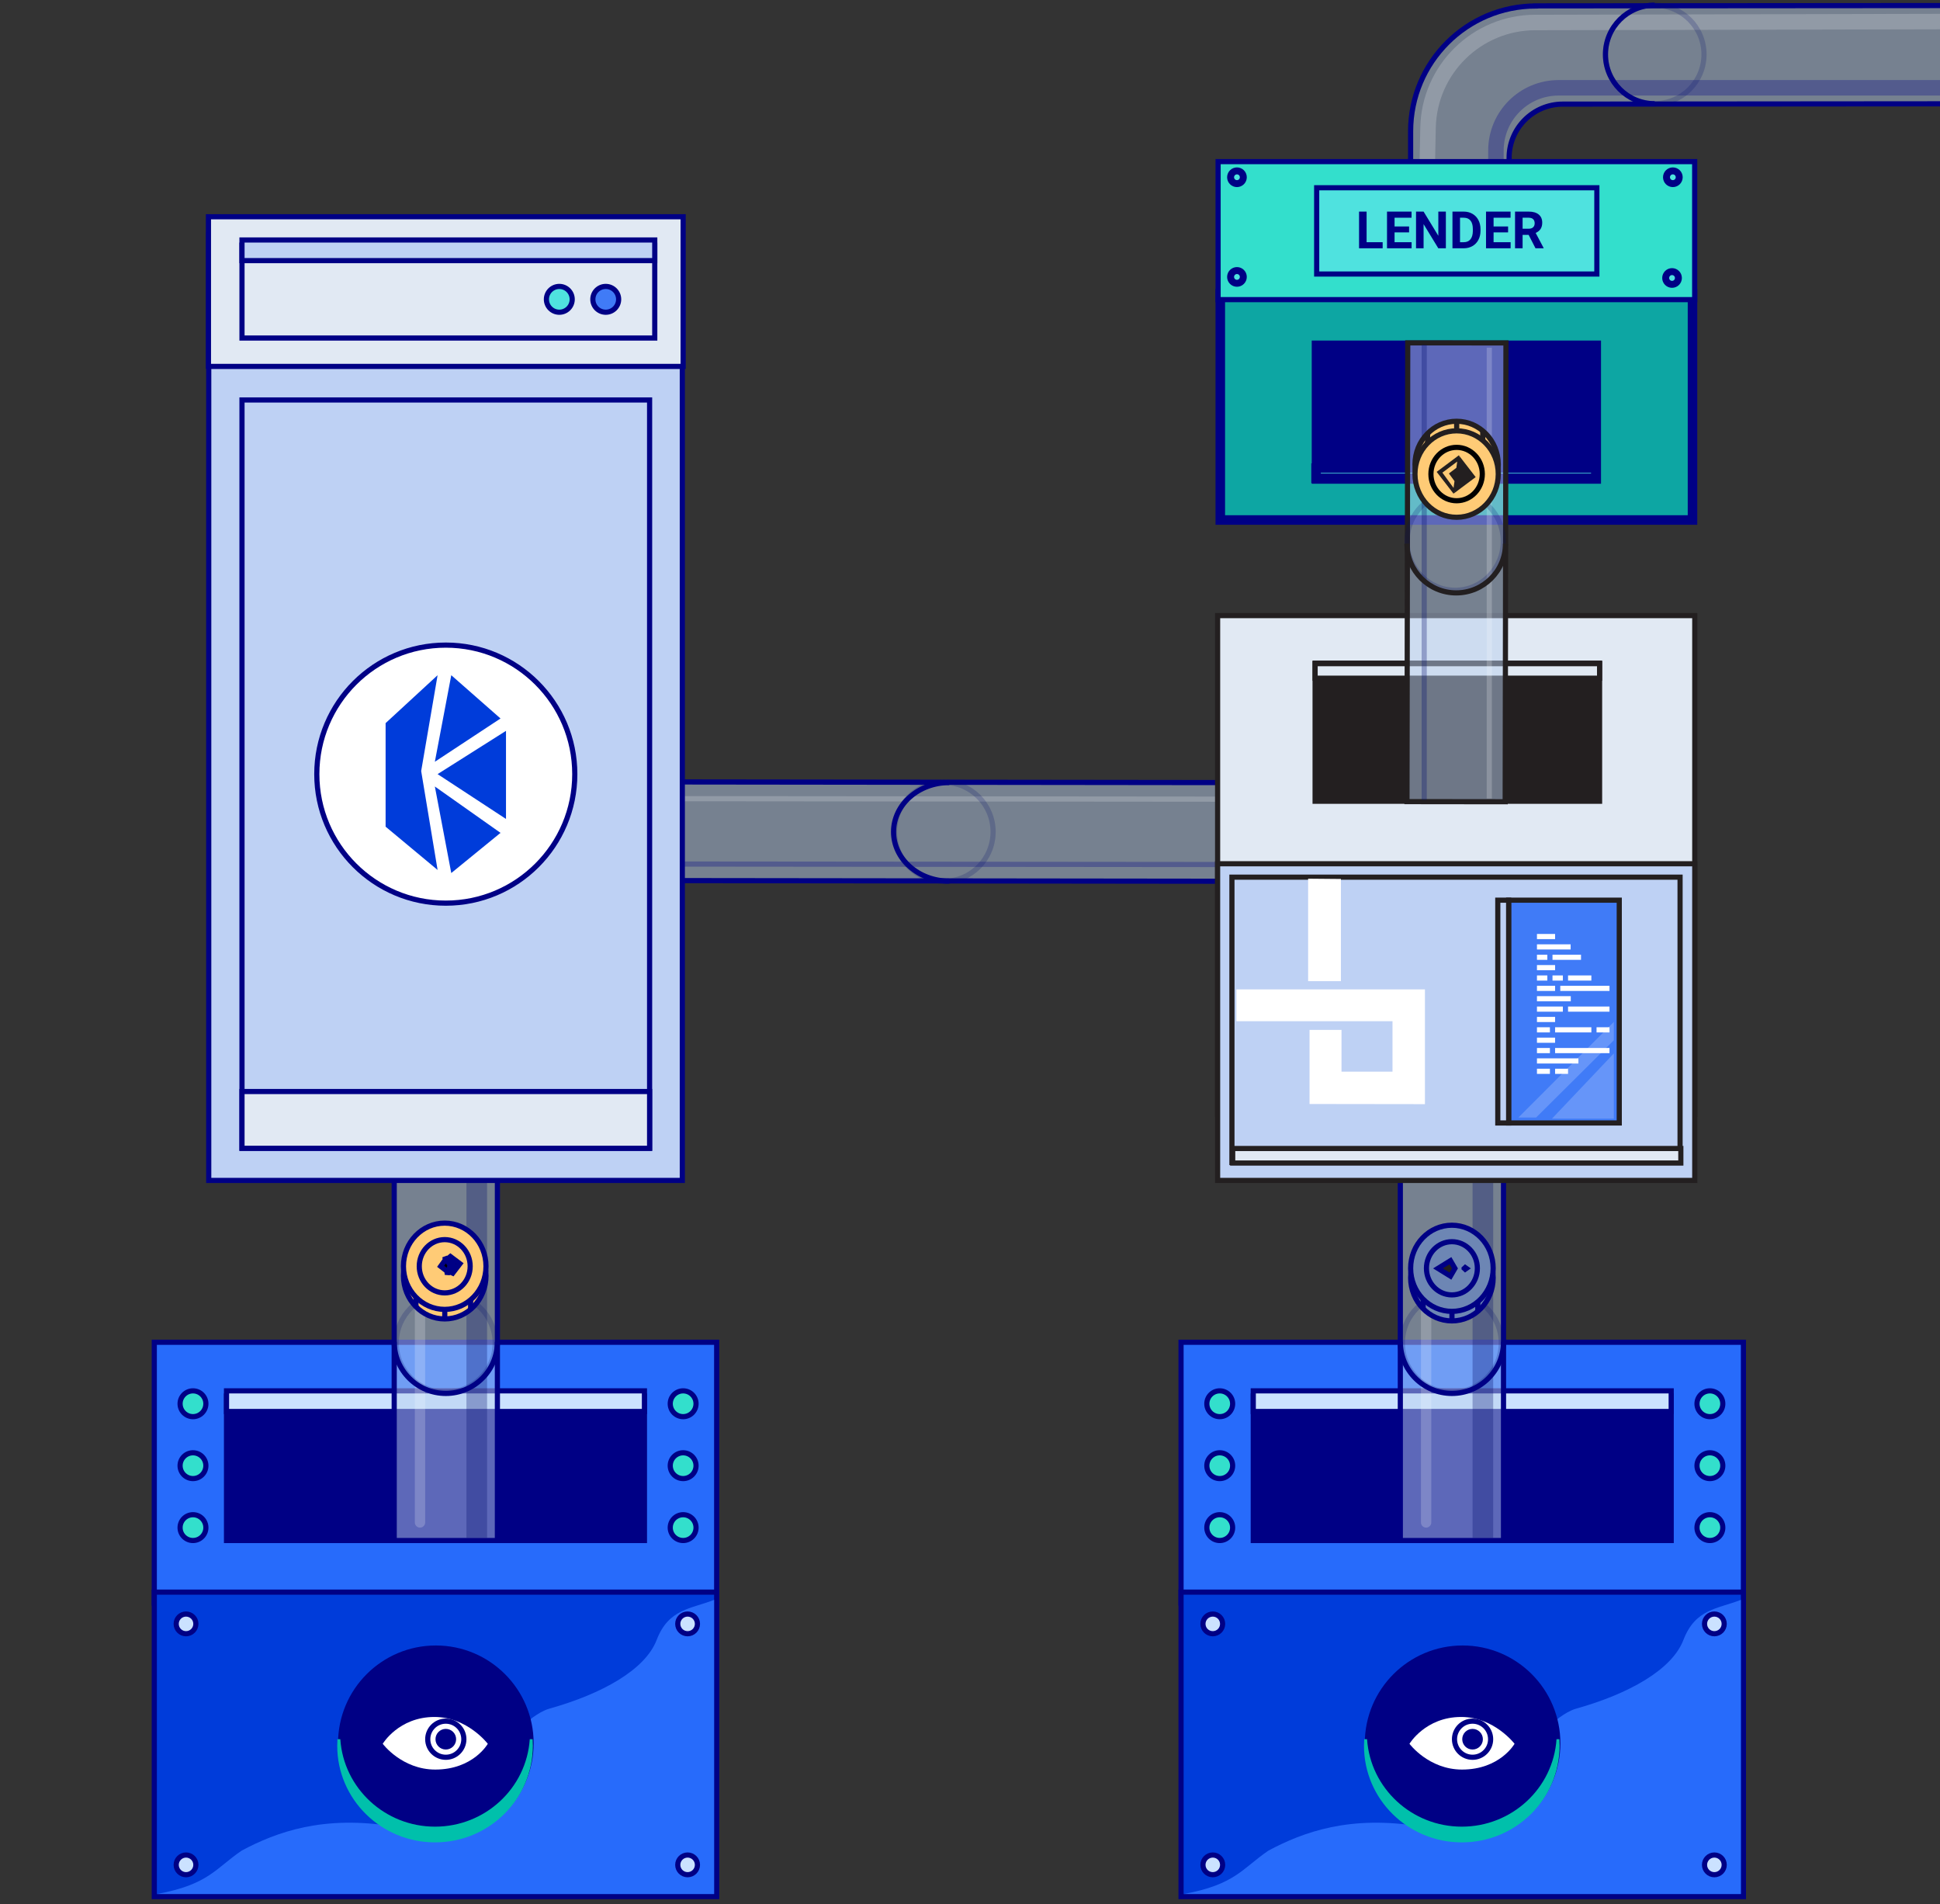 <svg width="376" height="369" viewBox="0 0 376 369" fill="none" xmlns="http://www.w3.org/2000/svg" class="mw-100 visible-sm mb-sm-40">
    <rect x="0" y="0" width="376" height="369" fill="#333333" stroke="none"/>
    <g mask="">
        <path
            d="M30.247 309.748V310.248H30.747H138.057H138.557V309.748V260.932V260.432H138.057H30.747H30.247V260.932L30.247 309.748Z"
            fill="#276BFB" stroke="#000085" />
        <path
            d="M29.902 310.095V310.595H30.402H138.402H138.902V310.095V260.585V260.085H138.402H30.402H29.902V260.585L29.902 310.095Z"
            fill="#276BFB" stroke="#000085" />
        <path d="M43.402 270V299H125.402V270H43.402Z" fill="#000085" />
        <path d="M44.246 272.884V270.116H124.558V272.884H44.246Z" fill="#CBE2FF" stroke="#000085" />
        <path d="M43.902 273.5V269.5H124.902V273.5H43.902Z" fill="#CBE2FF" stroke="#000085" />
        <path
            d="M39.564 272C39.564 270.807 38.596 269.839 37.403 269.839C36.21 269.839 35.242 270.807 35.242 272V272C35.242 273.193 36.21 274.161 37.403 274.161C38.596 274.161 39.564 273.193 39.564 272V272Z"
            fill="#33DFCC" stroke="#000085" />
        <path
            d="M39.902 272C39.902 270.619 38.783 269.5 37.402 269.5C36.022 269.5 34.902 270.619 34.902 272V272C34.902 273.381 36.022 274.5 37.402 274.5C38.783 274.5 39.902 273.381 39.902 272V272Z"
            fill="#33DFCC" stroke="#000085" />
        <path
            d="M39.564 284C39.564 282.807 38.596 281.839 37.403 281.839C36.21 281.839 35.242 282.807 35.242 284V284C35.242 285.193 36.21 286.161 37.403 286.161C38.596 286.161 39.564 285.193 39.564 284V284Z"
            fill="#33DFCC" stroke="#000085" />
        <path
            d="M39.902 284C39.902 282.619 38.783 281.5 37.402 281.5C36.022 281.5 34.902 282.619 34.902 284V284C34.902 285.381 36.022 286.5 37.402 286.5C38.783 286.5 39.902 285.381 39.902 284V284Z"
            fill="#33DFCC" stroke="#000085" />
        <path
            d="M39.564 296C39.564 294.807 38.596 293.839 37.403 293.839C36.21 293.839 35.242 294.807 35.242 296V296C35.242 297.193 36.21 298.161 37.403 298.161C38.596 298.161 39.564 297.193 39.564 296V296Z"
            fill="#33DFCC" stroke="#000085" />
        <path
            d="M39.902 296C39.902 294.619 38.783 293.5 37.402 293.5C36.022 293.5 34.902 294.619 34.902 296V296C34.902 297.381 36.022 298.5 37.402 298.5C38.783 298.5 39.902 297.381 39.902 296V296Z"
            fill="#33DFCC" stroke="#000085" />
        <path
            d="M134.564 272C134.564 270.807 133.596 269.839 132.403 269.839C131.21 269.839 130.242 270.807 130.242 272V272C130.242 273.193 131.21 274.161 132.403 274.161C133.596 274.161 134.564 273.193 134.564 272V272Z"
            fill="#33DFCC" stroke="#000085" />
        <path
            d="M134.902 272C134.902 270.619 133.783 269.5 132.402 269.5C131.022 269.5 129.902 270.619 129.902 272V272C129.902 273.381 131.022 274.5 132.402 274.5C133.783 274.5 134.902 273.381 134.902 272V272Z"
            fill="#33DFCC" stroke="#000085" />
        <path
            d="M134.564 284C134.564 282.807 133.596 281.839 132.403 281.839C131.21 281.839 130.242 282.807 130.242 284V284C130.242 285.193 131.21 286.161 132.403 286.161C133.596 286.161 134.564 285.193 134.564 284V284Z"
            fill="#33DFCC" stroke="#000085" />
        <path
            d="M134.902 284C134.902 282.619 133.783 281.5 132.402 281.5C131.022 281.5 129.902 282.619 129.902 284V284C129.902 285.381 131.022 286.5 132.402 286.5C133.783 286.5 134.902 285.381 134.902 284V284Z"
            fill="#33DFCC" stroke="#000085" />
        <path
            d="M134.564 296C134.564 294.807 133.596 293.839 132.403 293.839C131.21 293.839 130.242 294.807 130.242 296V296C130.242 297.193 131.21 298.161 132.403 298.161C133.596 298.161 134.564 297.193 134.564 296V296Z"
            fill="#33DFCC" stroke="#000085" />
        <path
            d="M134.902 296C134.902 294.619 133.783 293.5 132.402 293.5C131.022 293.5 129.902 294.619 129.902 296V296C129.902 297.381 131.022 298.5 132.402 298.5C133.783 298.5 134.902 297.381 134.902 296V296Z"
            fill="#33DFCC" stroke="#000085" />
        <path d="M30.749 309.185L30.749 366.653H138.55V309.185H30.749Z" fill="#003CDA" />
        <path d="M29.903 367V367.5H30.403H138.403H138.903V367V309V308.5H138.403H30.403H29.903V309L29.903 367Z"
            fill="#003CDA" stroke="#000085" />
        <path
            d="M138.402 310V367H30.402C40.445 365.157 41.759 362.041 46.853 358.578C53.602 354.979 62.708 351.631 76.453 353.938C83.79 355.169 91.912 349.945 93.512 346.09C97.753 335.872 104.079 331.697 106.523 331.065C116.655 328.222 125.045 323.559 127.265 317.775C129.596 311.701 133.9 311.769 138.402 310Z"
            fill="#276BFB" />
        <path
            d="M37.963 314.654C37.963 313.6 37.109 312.745 36.055 312.745C35.001 312.745 34.147 313.6 34.147 314.654C34.147 315.707 35.001 316.562 36.055 316.562C37.109 316.562 37.963 315.707 37.963 314.654Z"
            fill="#CBE2FF" stroke="#000085" />
        <path
            d="M37.965 361.347C37.965 360.293 37.11 359.439 36.056 359.439C35.003 359.439 34.148 360.293 34.148 361.347C34.148 362.401 35.003 363.255 36.056 363.255C37.11 363.255 37.965 362.401 37.965 361.347Z"
            fill="#CBE2FF" stroke="#000085" />
        <path
            d="M135.176 361.347C135.176 360.293 134.322 359.439 133.268 359.439C132.214 359.439 131.359 360.293 131.359 361.347C131.359 362.401 132.214 363.255 133.268 363.255C134.322 363.255 135.176 362.401 135.176 361.347Z"
            fill="#CBE2FF" stroke="#000085" />
        <path
            d="M135.176 314.654C135.176 313.6 134.322 312.745 133.268 312.745C132.214 312.745 131.359 313.6 131.359 314.654C131.359 315.707 132.214 316.562 133.268 316.562C134.322 316.562 135.176 315.707 135.176 314.654Z"
            fill="#CBE2FF" stroke="#000085" />
        <path
            d="M84.472 356.473C94.787 356.473 103.149 348.11 103.149 337.794C103.149 327.478 94.787 319.116 84.472 319.116C74.156 319.116 65.794 327.478 65.794 337.794C65.794 348.11 74.156 356.473 84.472 356.473Z"
            fill="#000085" />
        <path fill-rule="evenodd" clip-rule="evenodd"
            d="M84.472 356.751C74.004 356.751 65.517 348.264 65.517 337.795C65.517 327.326 74.004 318.839 84.472 318.839C94.941 318.839 103.427 327.326 103.427 337.795C103.427 348.264 94.941 356.751 84.472 356.751Z"
            fill="#000085" />
        <path
            d="M65.68 337.019C66.329 346.627 74.425 354.222 84.317 354.222C94.209 354.222 102.304 346.627 102.953 337.019C102.981 337.431 102.995 337.846 102.995 338.265C102.995 348.455 94.633 356.715 84.317 356.715C74.001 356.715 65.638 348.455 65.638 338.265C65.638 337.846 65.653 337.431 65.68 337.019V337.019Z"
            fill="#00C0AB" />
        <path fill-rule="evenodd" clip-rule="evenodd"
            d="M65.957 337C66.6 346.507 74.616 353.944 84.317 353.944C94.017 353.944 102.034 346.507 102.676 337H103.23C103.259 337.42 103.273 337.842 103.273 338.265C103.273 348.609 94.785 356.992 84.317 356.992C73.848 356.992 65.361 348.609 65.361 338.265C65.361 337.842 65.375 337.42 65.403 337H65.957Z"
            fill="#00C0AB" />
        <path fill-rule="evenodd" clip-rule="evenodd"
            d="M74.177 337.888C74.177 337.888 77.267 332.69 84.204 332.69C90.579 332.69 94.543 337.888 94.543 337.888C94.543 337.888 91.726 342.882 84.36 342.882C77.885 342.882 74.177 337.888 74.177 337.888Z"
            fill="white" />
        <path
            d="M86.402 340.5C88.335 340.5 89.903 338.933 89.903 337C89.903 335.067 88.335 333.5 86.402 333.5C84.47 333.5 82.903 335.067 82.903 337C82.903 338.933 84.469 340.5 86.402 340.5Z"
            stroke="#000085" />
        <path fill-rule="evenodd" clip-rule="evenodd"
            d="M88.403 337C88.403 338.105 87.507 339 86.403 339C85.298 339 84.403 338.105 84.403 337C84.403 335.895 85.298 335 86.403 335C87.507 335 88.403 335.895 88.403 337Z"
            fill="#000085" />
        <path
            d="M229.247 309.748V310.248H229.747H337.057H337.557V309.748V260.932V260.432H337.057H229.747H229.247V260.932V309.748Z"
            fill="#276BFB" stroke="#000085" />
        <path
            d="M228.902 310.095V310.595H229.402H337.402H337.902V310.095V260.585V260.085H337.402H229.402H228.902V260.585V310.095Z"
            fill="#276BFB" stroke="#000085" />
        <path d="M242.402 270V299H324.402V270H242.402Z" fill="#000085" />
        <path d="M243.246 272.884V270.116H323.558V272.884H243.246Z" fill="#CBE2FF" stroke="#000085" />
        <path d="M242.902 273.5V269.5H323.902V273.5H242.902Z" fill="#CBE2FF" stroke="#000085" />
        <path
            d="M238.564 272C238.564 270.807 237.596 269.839 236.403 269.839C235.21 269.839 234.242 270.807 234.242 272V272C234.242 273.193 235.21 274.161 236.403 274.161C237.596 274.161 238.564 273.193 238.564 272V272Z"
            fill="#33DFCC" stroke="#000085" />
        <path
            d="M238.902 272C238.902 270.619 237.783 269.5 236.402 269.5C235.022 269.5 233.902 270.619 233.902 272V272C233.902 273.381 235.022 274.5 236.402 274.5C237.783 274.5 238.902 273.381 238.902 272V272Z"
            fill="#33DFCC" stroke="#000085" />
        <path
            d="M238.564 284C238.564 282.807 237.596 281.839 236.403 281.839C235.21 281.839 234.242 282.807 234.242 284V284C234.242 285.193 235.21 286.161 236.403 286.161C237.596 286.161 238.564 285.193 238.564 284V284Z"
            fill="#33DFCC" stroke="#000085" />
        <path
            d="M238.902 284C238.902 282.619 237.783 281.5 236.402 281.5C235.022 281.5 233.902 282.619 233.902 284V284C233.902 285.381 235.022 286.5 236.402 286.5C237.783 286.5 238.902 285.381 238.902 284V284Z"
            fill="#33DFCC" stroke="#000085" />
        <path
            d="M238.564 296C238.564 294.807 237.596 293.839 236.403 293.839C235.21 293.839 234.242 294.807 234.242 296V296C234.242 297.193 235.21 298.161 236.403 298.161C237.596 298.161 238.564 297.193 238.564 296V296Z"
            fill="#33DFCC" stroke="#000085" />
        <path
            d="M238.902 296C238.902 294.619 237.783 293.5 236.402 293.5C235.022 293.5 233.902 294.619 233.902 296V296C233.902 297.381 235.022 298.5 236.402 298.5C237.783 298.5 238.902 297.381 238.902 296V296Z"
            fill="#33DFCC" stroke="#000085" />
        <path
            d="M333.564 272C333.564 270.807 332.596 269.839 331.403 269.839C330.21 269.839 329.242 270.807 329.242 272V272C329.242 273.193 330.21 274.161 331.403 274.161C332.596 274.161 333.564 273.193 333.564 272V272Z"
            fill="#33DFCC" stroke="#000085" />
        <path
            d="M333.902 272C333.902 270.619 332.783 269.5 331.402 269.5C330.022 269.5 328.902 270.619 328.902 272V272C328.902 273.381 330.022 274.5 331.402 274.5C332.783 274.5 333.902 273.381 333.902 272V272Z"
            fill="#33DFCC" stroke="#000085" />
        <path
            d="M333.564 284C333.564 282.807 332.596 281.839 331.403 281.839C330.21 281.839 329.242 282.807 329.242 284V284C329.242 285.193 330.21 286.161 331.403 286.161C332.596 286.161 333.564 285.193 333.564 284V284Z"
            fill="#33DFCC" stroke="#000085" />
        <path
            d="M333.902 284C333.902 282.619 332.783 281.5 331.402 281.5C330.022 281.5 328.902 282.619 328.902 284V284C328.902 285.381 330.022 286.5 331.402 286.5C332.783 286.5 333.902 285.381 333.902 284V284Z"
            fill="#33DFCC" stroke="#000085" />
        <path
            d="M333.564 296C333.564 294.807 332.596 293.839 331.403 293.839C330.21 293.839 329.242 294.807 329.242 296V296C329.242 297.193 330.21 298.161 331.403 298.161C332.596 298.161 333.564 297.193 333.564 296V296Z"
            fill="#33DFCC" stroke="#000085" />
        <path
            d="M333.902 296C333.902 294.619 332.783 293.5 331.402 293.5C330.022 293.5 328.902 294.619 328.902 296V296C328.902 297.381 330.022 298.5 331.402 298.5C332.783 298.5 333.902 297.381 333.902 296V296Z"
            fill="#33DFCC" stroke="#000085" />
        <path d="M229.749 309.185V366.653H337.55V309.185H229.749Z" fill="#003CDA" />
        <path d="M228.903 367V367.5H229.403H337.403H337.903V367V309V308.5H337.403H229.403H228.903V309V367Z"
            fill="#003CDA" stroke="#000085" />
        <path
            d="M337.402 310V367H229.402C239.445 365.157 240.759 362.041 245.853 358.578C252.602 354.979 261.708 351.631 275.453 353.938C282.79 355.169 290.912 349.945 292.512 346.09C296.753 335.872 303.079 331.697 305.523 331.065C315.655 328.222 324.045 323.559 326.265 317.775C328.596 311.701 332.9 311.769 337.402 310Z"
            fill="#276BFB" />
        <path
            d="M236.963 314.654C236.963 313.6 236.109 312.745 235.055 312.745C234.001 312.745 233.147 313.6 233.147 314.654C233.147 315.707 234.001 316.562 235.055 316.562C236.109 316.562 236.963 315.707 236.963 314.654Z"
            fill="#CBE2FF" stroke="#000085" />
        <path
            d="M236.965 361.347C236.965 360.293 236.11 359.439 235.057 359.439C234.003 359.439 233.148 360.293 233.148 361.347C233.148 362.401 234.003 363.255 235.057 363.255C236.11 363.255 236.965 362.401 236.965 361.347Z"
            fill="#CBE2FF" stroke="#000085" />
        <path
            d="M334.176 361.347C334.176 360.293 333.322 359.439 332.268 359.439C331.214 359.439 330.359 360.293 330.359 361.347C330.359 362.401 331.214 363.255 332.268 363.255C333.322 363.255 334.176 362.401 334.176 361.347Z"
            fill="#CBE2FF" stroke="#000085" />
        <path
            d="M334.176 314.654C334.176 313.6 333.322 312.745 332.268 312.745C331.214 312.745 330.359 313.6 330.359 314.654C330.359 315.707 331.214 316.562 332.268 316.562C333.322 316.562 334.176 315.707 334.176 314.654Z"
            fill="#CBE2FF" stroke="#000085" />
        <path
            d="M283.472 356.473C293.787 356.473 302.149 348.11 302.149 337.794C302.149 327.478 293.787 319.116 283.472 319.116C273.156 319.116 264.794 327.478 264.794 337.794C264.794 348.11 273.156 356.473 283.472 356.473Z"
            fill="#000085" />
        <path fill-rule="evenodd" clip-rule="evenodd"
            d="M283.472 356.751C273.004 356.751 264.517 348.264 264.517 337.795C264.517 327.326 273.004 318.839 283.472 318.839C293.941 318.839 302.427 327.326 302.427 337.795C302.427 348.264 293.941 356.751 283.472 356.751Z"
            fill="#000085" />
        <path
            d="M264.68 337.019C265.329 346.627 273.425 354.222 283.317 354.222C293.209 354.222 301.304 346.627 301.953 337.019C301.981 337.431 301.995 337.846 301.995 338.265C301.995 348.455 293.633 356.715 283.317 356.715C273.001 356.715 264.638 348.455 264.638 338.265C264.638 337.846 264.653 337.431 264.68 337.019V337.019Z"
            fill="#00C0AB" />
        <path fill-rule="evenodd" clip-rule="evenodd"
            d="M264.957 337C265.6 346.507 273.616 353.944 283.317 353.944C293.017 353.944 301.034 346.507 301.676 337H302.23C302.259 337.42 302.273 337.842 302.273 338.265C302.273 348.609 293.785 356.992 283.317 356.992C272.848 356.992 264.361 348.609 264.361 338.265C264.361 337.842 264.375 337.42 264.403 337H264.957Z"
            fill="#00C0AB" />
        <path fill-rule="evenodd" clip-rule="evenodd"
            d="M273.176 337.888C273.176 337.888 276.267 332.69 283.203 332.69C289.579 332.69 293.544 337.888 293.544 337.888C293.544 337.888 290.726 342.882 283.36 342.882C276.885 342.882 273.176 337.888 273.176 337.888Z"
            fill="white" />
        <path
            d="M285.402 340.5C287.335 340.5 288.903 338.933 288.903 337C288.903 335.067 287.335 333.5 285.402 333.5C283.47 333.5 281.903 335.067 281.903 337C281.903 338.933 283.47 340.5 285.402 340.5Z"
            stroke="#000085" />
        <path fill-rule="evenodd" clip-rule="evenodd"
            d="M287.403 337C287.403 338.105 286.507 339 285.403 339C284.298 339 283.403 338.105 283.403 337C283.403 335.895 284.298 335 285.403 335C286.507 335 287.403 335.895 287.403 337Z"
            fill="#000085" />
        <path d="M76.403 298.5V226L96.403 225.986V298.5L76.403 298.5Z" fill="#BBD0EF" fill-opacity="0.5"
            stroke="#000085" />
        <path opacity="0.3" d="M92.403 173L92.403 296" stroke="#000D6D" stroke-width="4" stroke-linecap="square" />
        <path opacity="0.2" d="M81.403 295V240" stroke="white" stroke-width="2" stroke-linecap="round" />
        <path opacity="0.2"
            d="M95.967 260.223C95.967 254.942 91.677 250.662 86.385 250.662C81.093 250.662 76.803 254.942 76.803 260.223C76.803 265.503 81.093 269.784 86.385 269.784C91.677 269.784 95.967 265.503 95.967 260.223Z"
            stroke="#000D6D" />
        <path d="M76.403 260C76.403 265.523 80.88 270 86.403 270C91.925 270 96.403 265.523 96.403 260"
            stroke="#000085" />
        <path
            d="M94.192 247.209C94.192 242.593 90.611 238.851 86.194 238.851C81.777 238.851 78.196 242.593 78.196 247.209C78.196 251.824 81.777 255.566 86.194 255.566C90.611 255.566 94.192 251.824 94.192 247.209Z"
            fill="#FFCB76" stroke="#000085" />
        <path
            d="M94.191 245.358C94.191 240.742 90.61 237 86.193 237C81.776 237 78.195 240.742 78.195 245.358C78.195 249.973 81.776 253.715 86.193 253.715C90.61 253.715 94.191 249.973 94.191 245.358Z"
            fill="#FFCB76" stroke="#000085" />
        <path
            d="M91.127 245.357C91.127 242.507 88.918 240.197 86.193 240.197C83.468 240.197 81.259 242.507 81.259 245.357C81.259 248.207 83.468 250.517 86.193 250.517C88.918 250.517 91.127 248.207 91.127 245.357Z"
            fill="#FFCB76" stroke="#000085" />
        <path
            d="M89.149 244.865L87.501 247.013L87.842 245.2L87.873 245.035L87.799 244.885L86.982 243.234L89.149 244.865Z"
            fill="black" stroke="#000085" />
        <path
            d="M86.231 243.548L87.24 245.179L86.702 246.964L86.637 246.494L86.609 246.29L86.446 246.165L85.406 245.368L86.192 244.279L86.31 244.117L86.282 243.918L86.231 243.548Z"
            fill="black" stroke="#000085" />
        <path d="M80.616 251.196V253.104Z" fill="#29CC86" />
        <path d="M80.616 251.196V253.104" stroke="#000085" />
        <path d="M86.203 253.677V255.585Z" fill="#29CC86" />
        <path d="M86.203 253.677V255.585" stroke="#000085" />
        <path d="M91.213 251.96V253.677Z" fill="#29CC86" />
        <path d="M91.213 251.96V253.677" stroke="#000085" />
        <path d="M271.403 298.5V226L291.403 225.986V298.5L271.403 298.5Z" fill="#BBD0EF" fill-opacity="0.5"
            stroke="#000085" />
        <path opacity="0.3" d="M287.403 173L287.403 296" stroke="#000D6D" stroke-width="4" stroke-linecap="square" />
        <path opacity="0.2" d="M276.403 295V240" stroke="white" stroke-width="2" stroke-linecap="round" />
        <path opacity="0.2"
            d="M290.967 260.223C290.967 254.942 286.677 250.662 281.385 250.662C276.093 250.662 271.803 254.942 271.803 260.223C271.803 265.503 276.093 269.784 281.385 269.784C286.677 269.784 290.967 265.503 290.967 260.223Z"
            stroke="#000D6D" />
        <path d="M271.403 260C271.403 265.523 275.88 270 281.403 270C286.925 270 291.403 265.523 291.403 260"
            stroke="#000085" />
        <path d="M246.919 151.653L122.196 151.505L122.183 170.619L246.896 170.767L246.919 151.653Z" fill="#BBD0EF"
            fill-opacity="0.5" stroke="#000085" />
        <path opacity="0.3" d="M121.334 167.413L246.047 167.524" stroke="#000085" stroke-linecap="square" />
        <path opacity="0.2" d="M246.919 154.859L122.196 154.748" stroke="white" stroke-linecap="round" />
        <path opacity="0.2"
            d="M182.929 170.767C177.655 170.767 173.38 166.476 173.38 161.184C173.38 155.892 177.655 151.602 182.929 151.602C188.202 151.602 192.477 155.892 192.477 161.184C192.477 166.476 188.202 170.767 182.929 170.767Z"
            stroke="#000D6D" />
        <path
            d="M183.986 151.636C178.021 151.636 173.184 155.911 173.184 161.184C173.184 166.458 178.021 170.732 183.986 170.732"
            stroke="#000085" />
        <path
            d="M289.398 247.601C289.398 242.991 285.818 239.254 281.401 239.254C276.984 239.254 273.403 242.991 273.403 247.601C273.403 252.21 276.984 255.947 281.401 255.947C285.818 255.947 289.398 252.21 289.398 247.601Z"
            fill="#6D86B4" stroke="#000085" />
        <path
            d="M289.398 245.753C289.398 241.143 285.817 237.407 281.4 237.407C276.983 237.407 273.402 241.143 273.402 245.753C273.402 250.362 276.983 254.099 281.4 254.099C285.817 254.099 289.398 250.362 289.398 245.753Z"
            fill="#6D86B4" stroke="#000085" />
        <path
            d="M286.334 245.753C286.334 242.907 284.125 240.599 281.4 240.599C278.676 240.599 276.467 242.907 276.467 245.753C276.467 248.599 278.676 250.906 281.4 250.906C284.125 250.906 286.334 248.599 286.334 245.753Z"
            fill="#6D86B4" stroke="#000085" />
        <path d="M281.988 245.772L281.118 247.268L278.701 245.772L281.118 244.277L281.988 245.772Z" fill="#231F20"
            stroke="#000085" />
        <path
            d="M283.734 246.03L283.888 245.772L283.734 245.515L283.65 245.375L284.208 245.772L283.65 246.169L283.734 246.03Z"
            fill="#231F20" stroke="#000085" />
        <path d="M275.823 251.584V253.489Z" fill="#29CC86" />
        <path d="M275.823 251.584V253.489" stroke="#000085" />
        <path d="M281.41 254.061V255.966Z" fill="#29CC86" />
        <path d="M281.41 254.061V255.966" stroke="#000085" />
        <path d="M286.419 252.346V254.061Z" fill="#29CC86" />
        <path d="M286.419 252.346V254.061" stroke="#000085" />
        <path
            d="M297.668 1.138L465.658 1.009L465.672 20.042L302.889 20.175C297.143 20.18 292.488 24.839 292.488 30.585L292.481 71.088C292.481 76.362 288.205 80.638 282.93 80.638C282.93 80.638 282.93 80.638 282.93 80.638C277.655 80.638 273.379 76.362 273.379 71.088L273.398 25.446C273.397 12.039 284.261 1.167 297.668 1.157L297.668 1.138Z"
            fill="#BBD0EF" fill-opacity="0.5" stroke="#000085" />
        <path opacity="0.3"
            d="M464.771 17.014L302.078 17.014C295.371 17.014 289.934 22.451 289.934 29.158V56.19C289.934 68.34 280.085 78.19 267.935 78.19H257.484"
            stroke="#000085" stroke-width="3" stroke-linecap="square" />
        <path opacity="0.2" fill-rule="evenodd" clip-rule="evenodd"
            d="M464.774 5.478L297.546 5.856C287.05 5.88 278.493 14.279 278.275 24.772L277.702 52.249C277.531 60.427 270.853 66.968 262.673 66.968H257.815V63.968H262.673C269.22 63.968 274.566 58.733 274.702 52.187L275.275 24.71C275.528 12.587 285.414 2.883 297.539 2.856L464.768 2.478L464.774 5.478Z"
            fill="white" />
        <path opacity="0.2"
            d="M320.71 20.092C325.984 20.092 330.261 15.82 330.261 10.551C330.261 5.281 325.984 1.009 320.71 1.009C315.435 1.009 311.159 5.281 311.159 10.551C311.159 15.82 315.435 20.092 320.71 20.092Z"
            stroke="#000D6D" />
        <path
            d="M320.705 1C315.435 1 311.163 5.276 311.163 10.551C311.163 15.826 315.435 20.102 320.705 20.102"
            stroke="#000085" />
        <path opacity="0.2"
            d="M283.354 54.018C288.629 54.018 292.905 49.746 292.905 44.476C292.905 39.207 288.629 34.935 283.354 34.935C278.08 34.935 273.803 39.207 273.803 44.476C273.803 49.746 278.08 54.018 283.354 54.018Z"
            stroke="#000D6D" />
        <path
            d="M273.379 44.795C273.379 50.064 277.655 54.336 282.93 54.336C288.205 54.336 292.481 50.064 292.481 44.795"
            stroke="#231F20" />
        <path d="M236.337 215.572V119.631H328.123V215.572H236.337Z" fill="#E1E9F3" />
        <path fill-rule="evenodd" clip-rule="evenodd" d="M235.991 215.92V119.284H328.471V215.92H235.991Z"
            stroke="#231F20" />
        <path d="M255.234 154.907V128.843H309.675V154.907H255.234Z" fill="#231F20" />
        <path fill-rule="evenodd" clip-rule="evenodd" d="M254.887 155.254V128.496H310.022V155.254H254.887Z"
            stroke="#231F20" />
        <path d="M255.234 131.065V128.943H309.675V131.065H255.234Z" fill="#E1E9F3" />
        <path fill-rule="evenodd" clip-rule="evenodd" d="M254.887 131.412V128.596H310.022V131.412H254.887Z"
            stroke="#231F20" />
        <path d="M236.337 228.38V167.714H328.122V228.38H236.337Z" fill="#BED1F4" />
        <path fill-rule="evenodd" clip-rule="evenodd" d="M235.99 228.727V167.367H328.469V228.727H235.99Z"
            stroke="#231F20" />
        <path d="M239.113 224.91V170.311H325.274V224.91H239.113Z" fill="#BED1F4" />
        <path fill-rule="evenodd" clip-rule="evenodd" d="M238.766 225.257V169.964H325.621V225.257H238.766Z"
            stroke="#231F20" />
        <path d="M239.262 225.01V222.887H325.424V225.01H239.262Z" fill="#E1E9F3" />
        <path fill-rule="evenodd" clip-rule="evenodd" d="M238.914 225.356V222.54H325.77V225.356H238.914Z"
            stroke="#231F20" />
        <path d="M253.534 190.118H259.888V170.317L253.534 170.26V190.118Z" fill="white" />
        <path
            d="M269.887 197.879V207.656H260.004V199.557H253.808V213.917L276.172 213.947V191.706H239.633V197.879H269.887Z"
            fill="white" />
        <path d="M313.836 174.424H292.395V217.594H313.836V174.424Z" fill="#407BF7" stroke="#231F20" />
        <path d="M292.396 174.424H290.294V217.594H292.396V174.424Z" fill="#BED1F4" stroke="#231F20" />
        <path d="M301.399 181.47H297.884" stroke="white" />
        <path d="M304.412 183.479H297.884" stroke="white" />
        <path d="M299.893 185.487H297.884" stroke="white" />
        <path d="M306.421 185.487H300.897" stroke="white" />
        <path d="M301.399 187.496H297.884" stroke="white" />
        <path d="M299.893 189.505H297.884" stroke="white" />
        <path d="M302.906 189.505H300.897" stroke="white" />
        <path d="M308.429 189.505H303.91" stroke="white" />
        <path d="M301.399 197.539H297.884" stroke="white" />
        <path d="M300.395 199.548H297.884" stroke="white" />
        <path d="M308.429 199.548H301.399" stroke="white" />
        <path d="M311.944 199.548H309.434" stroke="white" />
        <path d="M301.399 201.557H297.884" stroke="white" />
        <path d="M300.395 203.565H297.884" stroke="white" />
        <path d="M311.944 203.565H301.399" stroke="white" />
        <path d="M301.399 191.513H297.884" stroke="white" />
        <path d="M311.944 191.513H302.403" stroke="white" />
        <path d="M304.44 193.522H297.884" stroke="white" />
        <path d="M302.906 195.531H297.884" stroke="white" />
        <path d="M311.944 195.531H303.91" stroke="white" />
        <path d="M305.918 205.574H297.884" stroke="white" />
        <path d="M300.395 207.582H297.884" stroke="white" />
        <path d="M303.91 207.582H301.399" stroke="white" />
        <path opacity="0.2" d="M300.803 216.752H312.785V204.117L300.803 216.752Z" fill="white" />
        <path opacity="0.2" d="M312.785 198.01L294.288 216.541H297.713L312.785 201.57V198.01Z" fill="white" />
        <path d="M236.933 57.32V100.333L327.607 100.333V57.32L236.933 57.32Z" fill="#0DA6A3" stroke="#000085" />
        <path d="M236.086 101.181V56.473L328.454 56.473V101.181L236.086 101.181Z" stroke="#000085" />
        <path d="M255.578 67.334V92.383L308.953 92.383V67.334L255.578 67.334Z" fill="#000085" stroke="#000085" />
        <path d="M254.732 93.23V66.487L309.8 66.487V93.23L254.732 93.23Z" fill="#000085" stroke="#000085" />
        <path d="M255.496 91.129V92.25L308.871 92.25V91.129L255.496 91.129Z" fill="#4FE2DF" stroke="#000085" />
        <path d="M254.65 93.097V90.282L309.719 90.282V93.097L254.65 93.097Z" stroke="#000085" />
        <path d="M236.933 32.162V57.211L327.607 57.211V32.162L236.933 32.162Z" fill="#33DFCC" stroke="#000085" />
        <path d="M236.085 58.058V31.316L328.453 31.316V58.058L236.085 58.058Z" fill="#33DFCC" stroke="#000085" />
        <path d="M255.191 53.096V36.381L309.494 36.381V53.096L255.191 53.096Z" fill="#4FE2DF" stroke="#000085" />
        <path
            d="M240.799 34.346C240.799 34.932 240.325 35.407 239.74 35.407C239.155 35.407 238.68 34.932 238.68 34.346C238.68 33.76 239.155 33.285 239.74 33.285C240.325 33.285 240.799 33.76 240.799 34.346Z"
            fill="#4FE2DF" stroke="#000085" />
        <path
            d="M241.146 34.346C241.146 35.123 240.516 35.753 239.739 35.753C238.963 35.753 238.333 35.123 238.333 34.346C238.333 33.568 238.963 32.938 239.739 32.938C240.516 32.938 241.146 33.568 241.146 34.346Z"
            stroke="#000085" />
        <path
            d="M240.799 53.658C240.799 54.244 240.325 54.719 239.74 54.719C239.155 54.719 238.68 54.244 238.68 53.658C238.68 53.072 239.155 52.597 239.74 52.597C240.325 52.597 240.799 53.072 240.799 53.658Z"
            fill="#4FE2DF" stroke="#000085" />
        <path
            d="M241.146 53.657C241.146 54.435 240.516 55.065 239.74 55.065C238.963 55.065 238.333 54.435 238.333 53.657C238.333 52.88 238.963 52.25 239.74 52.25C240.516 52.25 241.146 52.88 241.146 53.657Z"
            stroke="#000085" />
        <path
            d="M325.126 53.862C325.126 54.448 324.652 54.923 324.067 54.923C323.482 54.923 323.007 54.448 323.007 53.862C323.007 53.276 323.482 52.801 324.067 52.801C324.652 52.801 325.126 53.276 325.126 53.862Z"
            fill="#4FE2DF" stroke="#000085" />
        <path
            d="M325.473 53.862C325.473 54.64 324.843 55.27 324.066 55.27C323.29 55.27 322.66 54.64 322.66 53.862C322.66 53.085 323.29 52.455 324.066 52.455C324.843 52.455 325.473 53.085 325.473 53.862Z"
            stroke="#000085" />
        <path
            d="M325.283 34.345C325.283 34.931 324.808 35.406 324.223 35.406C323.638 35.406 323.164 34.931 323.164 34.345C323.164 33.76 323.638 33.285 324.223 33.285C324.808 33.285 325.283 33.76 325.283 34.345Z"
            fill="#4FE2DF" stroke="#000085" />
        <path
            d="M325.629 34.345C325.629 35.123 325 35.753 324.223 35.753C323.446 35.753 322.817 35.123 322.817 34.345C322.817 33.568 323.446 32.938 324.223 32.938C325 32.938 325.629 33.568 325.629 34.345Z"
            stroke="#000085" />
        <path d="M264.867 46.932H267.978V48.109H263.403V41H264.867V46.932Z" fill="#000085" />
        <path
            d="M273.1 45.028H270.287V46.932H273.588V48.109H268.823V41H273.578V42.186H270.287V43.881H273.1V45.028Z"
            fill="#000085" />
        <path
            d="M280.229 48.109H278.764L275.912 43.431V48.109H274.448V41H275.912L278.769 45.687V41H280.229V48.109Z"
            fill="#000085" />
        <path
            d="M281.508 48.109V41H283.696C284.321 41 284.879 41.141 285.37 41.425C285.865 41.705 286.251 42.105 286.528 42.626C286.804 43.143 286.943 43.733 286.943 44.393V44.721C286.943 45.381 286.806 45.969 286.533 46.483C286.262 46.998 285.88 47.396 285.385 47.679C284.89 47.963 284.332 48.106 283.71 48.109H281.508ZM282.973 42.186V46.932H283.681C284.254 46.932 284.692 46.745 284.994 46.371C285.297 45.996 285.452 45.461 285.458 44.764V44.388C285.458 43.666 285.309 43.119 285.009 42.748C284.71 42.373 284.272 42.186 283.696 42.186H282.973Z"
            fill="#000085" />
        <path
            d="M292.289 45.028H289.477V46.932H292.778V48.109H288.012V41H292.768V42.186H289.477V43.881H292.289V45.028Z"
            fill="#000085" />
        <path
            d="M296.269 45.507H295.102V48.109H293.637V41H296.279C297.118 41 297.766 41.187 298.222 41.561C298.678 41.936 298.906 42.465 298.906 43.148C298.906 43.633 298.8 44.038 298.588 44.364C298.38 44.686 298.062 44.943 297.636 45.136L299.174 48.041V48.109H297.602L296.269 45.507ZM295.102 44.32H296.283C296.651 44.32 296.936 44.227 297.138 44.042C297.34 43.853 297.441 43.594 297.441 43.265C297.441 42.93 297.345 42.666 297.153 42.474C296.964 42.282 296.672 42.186 296.279 42.186H295.102V44.32Z"
            fill="#000085" />
        <path d="M291.726 155.349L291.874 66.448L272.841 66.434L272.693 155.326L291.726 155.349Z" fill="#BBD0EF"
            fill-opacity="0.5" stroke="#231F20" />
        <path opacity="0.3" d="M276.033 67.283V154.5" stroke="#000D6D" stroke-linecap="square" />
        <path opacity="0.2" d="M288.645 154.231V67.876" stroke="white" stroke-linecap="square" />
        <path opacity="0.2"
            d="M272.714 104.877C272.714 99.631 276.887 95.378 282.034 95.378C287.181 95.378 291.353 99.631 291.353 104.877C291.353 110.123 287.181 114.376 282.034 114.376C276.887 114.376 272.714 110.123 272.714 104.877Z"
            stroke="#000D6D" />
        <path
            d="M291.787 105.342C291.787 110.611 287.511 114.883 282.236 114.883C276.961 114.883 272.685 110.611 272.685 105.342"
            stroke="#231F20" />
        <path
            d="M290.385 90.001C290.385 94.627 286.771 98.377 282.314 98.377C277.856 98.377 274.243 94.627 274.243 90.001C274.243 85.375 277.856 81.625 282.314 81.625C286.771 81.625 290.385 85.375 290.385 90.001Z"
            fill="#FFCB76" stroke="#231F20" />
        <path
            d="M290.384 91.856C290.384 96.482 286.771 100.232 282.313 100.232C277.856 100.232 274.242 96.482 274.242 91.856C274.242 87.23 277.856 83.48 282.313 83.48C286.771 83.48 290.384 87.23 290.384 91.856Z"
            fill="#FFCB76" stroke="#231F20" />
        <path
            d="M287.292 91.856C287.292 94.712 285.063 97.028 282.313 97.028C279.563 97.028 277.334 94.712 277.334 91.856C277.334 89 279.563 86.684 282.313 86.684C285.063 86.684 287.292 89 287.292 91.856Z"
            fill="#FFCB76" stroke="black" />
        <path fill-rule="evenodd" clip-rule="evenodd"
            d="M286.007 92.446L282.746 88.225L283.481 92.107L281.715 95.653L286.007 92.446Z" fill="#231F20" />
        <path fill-rule="evenodd" clip-rule="evenodd"
            d="M283.918 92.107L282.741 88.225L278.449 91.432L281.71 95.653L283.918 92.107ZM279.557 91.582L282.43 89.436L282.261 90.649L280.822 91.744L281.903 93.231L281.721 94.544L279.557 91.582Z"
            fill="#231F20" />
        <path d="M276.685 86.004V84.092Z" fill="#29CC86" />
        <path d="M276.685 86.004V84.092" stroke="#231F20" />
        <path d="M282.324 83.518V81.606Z" fill="#29CC86" />
        <path d="M282.324 83.518V81.606" stroke="#231F20" />
        <path d="M287.379 85.239V83.519Z" fill="#29CC86" />
        <path d="M287.379 85.239V83.519" stroke="#231F20" />
        <path d="M132.242 45.502V228.727H40.456L40.456 45.502H132.242Z" fill="#BED1F4" stroke="#000085" />
        <path d="M125.902 222.5L125.902 77.5H46.902L46.902 222.5H125.902Z" fill="#BED1F4" stroke="#000085" />
        <path d="M125.902 222.5V211.5H46.902V222.5H125.902Z" fill="#E1E9F3" stroke="#000085" />
        <path fill-rule="evenodd" clip-rule="evenodd"
            d="M132.402 71L132.402 42L40.402 42V71H132.402Z" fill="#E1E9F3" stroke="#000085" />
        <path d="M126.902 65.5V47.5H46.902V65.5H126.902Z" fill="#E1E9F3" stroke="#000085" />
        <path
            d="M117.402 55.5H117.402C116.021 55.5 114.902 56.619 114.902 58C114.902 59.381 116.021 60.5 117.402 60.5H117.402C118.783 60.5 119.902 59.381 119.902 58C119.902 56.619 118.783 55.5 117.402 55.5Z"
            fill="#407BF7" stroke="#000085" />
        <path
            d="M108.402 55.5H108.402C107.021 55.5 105.902 56.619 105.902 58C105.902 59.381 107.021 60.5 108.402 60.5H108.402C109.783 60.5 110.902 59.381 110.902 58C110.902 56.619 109.783 55.5 108.402 55.5Z"
            fill="#4FE2DF" stroke="#000085" />
        <path
            d="M61.402 150C61.402 136.193 72.595 125 86.402 125C100.209 125 111.402 136.193 111.402 150C111.402 163.807 100.209 175 86.402 175C72.595 175 61.402 163.807 61.402 150Z"
            fill="white" stroke="#000085" />
        <path fill-rule="evenodd" clip-rule="evenodd"
            d="M84.812 130.833L74.736 140.117V160.182L84.812 168.568L81.63 149.401L84.812 130.833ZM87.463 130.833L97.008 139.219L84.281 147.604L87.463 130.833ZM84.812 150L98.069 141.615V158.685L84.812 150ZM87.463 169.167L97.008 161.38L84.281 152.396L87.463 169.167Z"
            fill="#003CDA" />
        <path d="M126.902 50.5V46.5L46.902 46.5V50.5L126.902 50.5Z" fill="#BED1F4" stroke="#000085" />
    </g>
</svg>